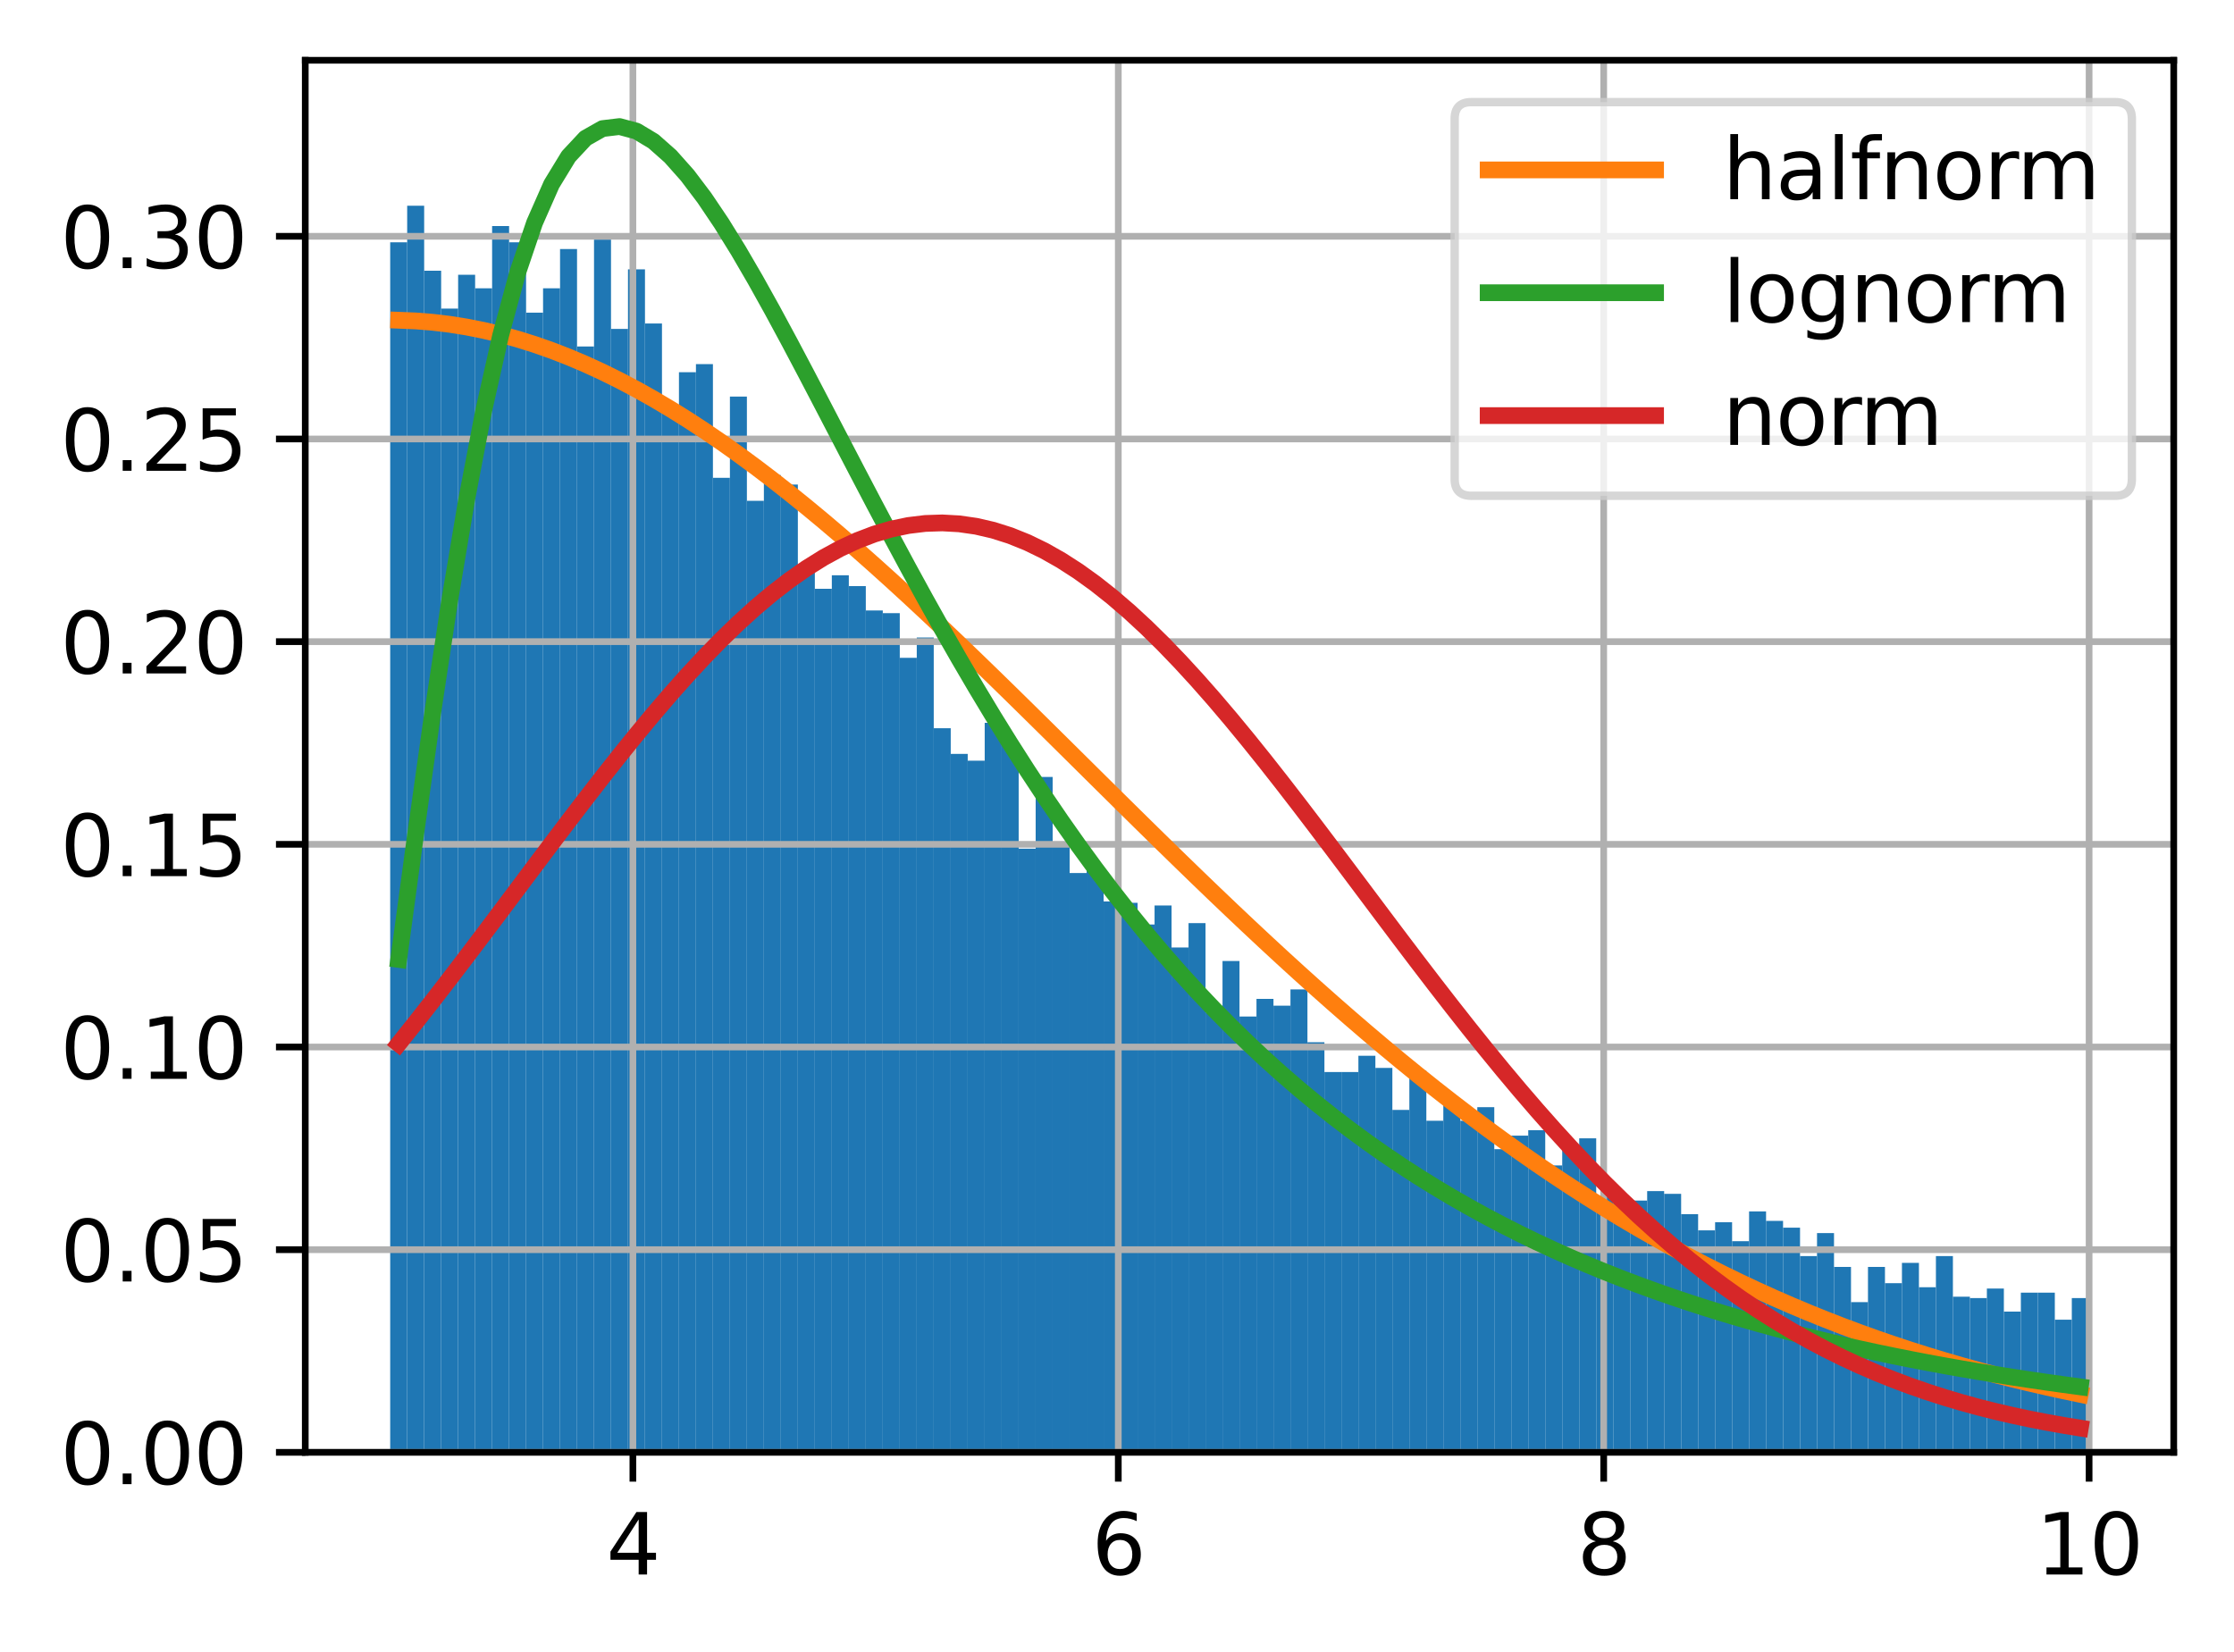 <?xml version="1.0" encoding="utf-8" standalone="no"?>
<!DOCTYPE svg PUBLIC "-//W3C//DTD SVG 1.1//EN"
  "http://www.w3.org/Graphics/SVG/1.1/DTD/svg11.dtd">
<svg xmlns:xlink="http://www.w3.org/1999/xlink" width="266.866pt" height="197.398pt" viewBox="0 0 266.866 197.398" xmlns="http://www.w3.org/2000/svg" version="1.1">
 <defs>
  <style type="text/css">*{stroke-linejoin: round; stroke-linecap: butt}</style>
 </defs>
 <g id="figure_1">
  <g id="patch_1">
   <path d="M 0 197.398 
L 266.866 197.398 
L 266.866 0 
L 0 0 
z
" style="fill: #ffffff"/>
  </g>
  <g id="axes_1">
   <g id="patch_2">
    <path d="M 36.466 173.52 
L 259.666 173.52 
L 259.666 7.2 
L 36.466 7.2 
z
" style="fill: #ffffff"/>
   </g>
   <g id="patch_3">
    <path d="M 46.611 173.52 
L 48.64 173.52 
L 48.64 28.947 
L 46.611 28.947 
z
" clip-path="url(#pa36e7bbb11)" style="fill: #1f77b4"/>
   </g>
   <g id="patch_4">
    <path d="M 48.64 173.52 
L 50.669 173.52 
L 50.669 24.581 
L 48.64 24.581 
z
" clip-path="url(#pa36e7bbb11)" style="fill: #1f77b4"/>
   </g>
   <g id="patch_5">
    <path d="M 50.669 173.52 
L 52.698 173.52 
L 52.698 32.343 
L 50.669 32.343 
z
" clip-path="url(#pa36e7bbb11)" style="fill: #1f77b4"/>
   </g>
   <g id="patch_6">
    <path d="M 52.698 173.52 
L 54.727 173.52 
L 54.727 36.871 
L 52.698 36.871 
z
" clip-path="url(#pa36e7bbb11)" style="fill: #1f77b4"/>
   </g>
   <g id="patch_7">
    <path d="M 54.727 173.52 
L 56.757 173.52 
L 56.757 32.828 
L 54.727 32.828 
z
" clip-path="url(#pa36e7bbb11)" style="fill: #1f77b4"/>
   </g>
   <g id="patch_8">
    <path d="M 56.757 173.52 
L 58.786 173.52 
L 58.786 34.446 
L 56.757 34.446 
z
" clip-path="url(#pa36e7bbb11)" style="fill: #1f77b4"/>
   </g>
   <g id="patch_9">
    <path d="M 58.786 173.52 
L 60.815 173.52 
L 60.815 27.007 
L 58.786 27.007 
z
" clip-path="url(#pa36e7bbb11)" style="fill: #1f77b4"/>
   </g>
   <g id="patch_10">
    <path d="M 60.815 173.52 
L 62.844 173.52 
L 62.844 28.947 
L 60.815 28.947 
z
" clip-path="url(#pa36e7bbb11)" style="fill: #1f77b4"/>
   </g>
   <g id="patch_11">
    <path d="M 62.844 173.52 
L 64.873 173.52 
L 64.873 37.356 
L 62.844 37.356 
z
" clip-path="url(#pa36e7bbb11)" style="fill: #1f77b4"/>
   </g>
   <g id="patch_12">
    <path d="M 64.873 173.52 
L 66.902 173.52 
L 66.902 34.446 
L 64.873 34.446 
z
" clip-path="url(#pa36e7bbb11)" style="fill: #1f77b4"/>
   </g>
   <g id="patch_13">
    <path d="M 66.902 173.52 
L 68.931 173.52 
L 68.931 29.756 
L 66.902 29.756 
z
" clip-path="url(#pa36e7bbb11)" style="fill: #1f77b4"/>
   </g>
   <g id="patch_14">
    <path d="M 68.931 173.52 
L 70.96 173.52 
L 70.96 41.399 
L 68.931 41.399 
z
" clip-path="url(#pa36e7bbb11)" style="fill: #1f77b4"/>
   </g>
   <g id="patch_15">
    <path d="M 70.96 173.52 
L 72.989 173.52 
L 72.989 28.624 
L 70.96 28.624 
z
" clip-path="url(#pa36e7bbb11)" style="fill: #1f77b4"/>
   </g>
   <g id="patch_16">
    <path d="M 72.989 173.52 
L 75.018 173.52 
L 75.018 39.297 
L 72.989 39.297 
z
" clip-path="url(#pa36e7bbb11)" style="fill: #1f77b4"/>
   </g>
   <g id="patch_17">
    <path d="M 75.018 173.52 
L 77.047 173.52 
L 77.047 32.182 
L 75.018 32.182 
z
" clip-path="url(#pa36e7bbb11)" style="fill: #1f77b4"/>
   </g>
   <g id="patch_18">
    <path d="M 77.047 173.52 
L 79.077 173.52 
L 79.077 38.65 
L 77.047 38.65 
z
" clip-path="url(#pa36e7bbb11)" style="fill: #1f77b4"/>
   </g>
   <g id="patch_19">
    <path d="M 79.077 173.52 
L 81.106 173.52 
L 81.106 48.353 
L 79.077 48.353 
z
" clip-path="url(#pa36e7bbb11)" style="fill: #1f77b4"/>
   </g>
   <g id="patch_20">
    <path d="M 81.106 173.52 
L 83.135 173.52 
L 83.135 44.472 
L 81.106 44.472 
z
" clip-path="url(#pa36e7bbb11)" style="fill: #1f77b4"/>
   </g>
   <g id="patch_21">
    <path d="M 83.135 173.52 
L 85.164 173.52 
L 85.164 43.502 
L 83.135 43.502 
z
" clip-path="url(#pa36e7bbb11)" style="fill: #1f77b4"/>
   </g>
   <g id="patch_22">
    <path d="M 85.164 173.52 
L 87.193 173.52 
L 87.193 57.086 
L 85.164 57.086 
z
" clip-path="url(#pa36e7bbb11)" style="fill: #1f77b4"/>
   </g>
   <g id="patch_23">
    <path d="M 87.193 173.52 
L 89.222 173.52 
L 89.222 47.383 
L 87.193 47.383 
z
" clip-path="url(#pa36e7bbb11)" style="fill: #1f77b4"/>
   </g>
   <g id="patch_24">
    <path d="M 89.222 173.52 
L 91.251 173.52 
L 91.251 59.835 
L 89.222 59.835 
z
" clip-path="url(#pa36e7bbb11)" style="fill: #1f77b4"/>
   </g>
   <g id="patch_25">
    <path d="M 91.251 173.52 
L 93.28 173.52 
L 93.28 56.762 
L 91.251 56.762 
z
" clip-path="url(#pa36e7bbb11)" style="fill: #1f77b4"/>
   </g>
   <g id="patch_26">
    <path d="M 93.28 173.52 
L 95.309 173.52 
L 95.309 57.894 
L 93.28 57.894 
z
" clip-path="url(#pa36e7bbb11)" style="fill: #1f77b4"/>
   </g>
   <g id="patch_27">
    <path d="M 95.309 173.52 
L 97.338 173.52 
L 97.338 68.082 
L 95.309 68.082 
z
" clip-path="url(#pa36e7bbb11)" style="fill: #1f77b4"/>
   </g>
   <g id="patch_28">
    <path d="M 97.338 173.52 
L 99.367 173.52 
L 99.367 70.346 
L 97.338 70.346 
z
" clip-path="url(#pa36e7bbb11)" style="fill: #1f77b4"/>
   </g>
   <g id="patch_29">
    <path d="M 99.367 173.52 
L 101.397 173.52 
L 101.397 68.729 
L 99.367 68.729 
z
" clip-path="url(#pa36e7bbb11)" style="fill: #1f77b4"/>
   </g>
   <g id="patch_30">
    <path d="M 101.397 173.52 
L 103.426 173.52 
L 103.426 70.023 
L 101.397 70.023 
z
" clip-path="url(#pa36e7bbb11)" style="fill: #1f77b4"/>
   </g>
   <g id="patch_31">
    <path d="M 103.426 173.52 
L 105.455 173.52 
L 105.455 72.934 
L 103.426 72.934 
z
" clip-path="url(#pa36e7bbb11)" style="fill: #1f77b4"/>
   </g>
   <g id="patch_32">
    <path d="M 105.455 173.52 
L 107.484 173.52 
L 107.484 73.257 
L 105.455 73.257 
z
" clip-path="url(#pa36e7bbb11)" style="fill: #1f77b4"/>
   </g>
   <g id="patch_33">
    <path d="M 107.484 173.52 
L 109.513 173.52 
L 109.513 78.594 
L 107.484 78.594 
z
" clip-path="url(#pa36e7bbb11)" style="fill: #1f77b4"/>
   </g>
   <g id="patch_34">
    <path d="M 109.513 173.52 
L 111.542 173.52 
L 111.542 76.168 
L 109.513 76.168 
z
" clip-path="url(#pa36e7bbb11)" style="fill: #1f77b4"/>
   </g>
   <g id="patch_35">
    <path d="M 111.542 173.52 
L 113.571 173.52 
L 113.571 87.003 
L 111.542 87.003 
z
" clip-path="url(#pa36e7bbb11)" style="fill: #1f77b4"/>
   </g>
   <g id="patch_36">
    <path d="M 113.571 173.52 
L 115.6 173.52 
L 115.6 90.075 
L 113.571 90.075 
z
" clip-path="url(#pa36e7bbb11)" style="fill: #1f77b4"/>
   </g>
   <g id="patch_37">
    <path d="M 115.6 173.52 
L 117.629 173.52 
L 117.629 90.884 
L 115.6 90.884 
z
" clip-path="url(#pa36e7bbb11)" style="fill: #1f77b4"/>
   </g>
   <g id="patch_38">
    <path d="M 117.629 173.52 
L 119.658 173.52 
L 119.658 86.356 
L 117.629 86.356 
z
" clip-path="url(#pa36e7bbb11)" style="fill: #1f77b4"/>
   </g>
   <g id="patch_39">
    <path d="M 119.658 173.52 
L 121.687 173.52 
L 121.687 88.943 
L 119.658 88.943 
z
" clip-path="url(#pa36e7bbb11)" style="fill: #1f77b4"/>
   </g>
   <g id="patch_40">
    <path d="M 121.687 173.52 
L 123.717 173.52 
L 123.717 101.395 
L 121.687 101.395 
z
" clip-path="url(#pa36e7bbb11)" style="fill: #1f77b4"/>
   </g>
   <g id="patch_41">
    <path d="M 123.717 173.52 
L 125.746 173.52 
L 125.746 92.825 
L 123.717 92.825 
z
" clip-path="url(#pa36e7bbb11)" style="fill: #1f77b4"/>
   </g>
   <g id="patch_42">
    <path d="M 125.746 173.52 
L 127.775 173.52 
L 127.775 101.072 
L 125.746 101.072 
z
" clip-path="url(#pa36e7bbb11)" style="fill: #1f77b4"/>
   </g>
   <g id="patch_43">
    <path d="M 127.775 173.52 
L 129.804 173.52 
L 129.804 104.306 
L 127.775 104.306 
z
" clip-path="url(#pa36e7bbb11)" style="fill: #1f77b4"/>
   </g>
   <g id="patch_44">
    <path d="M 129.804 173.52 
L 131.833 173.52 
L 131.833 103.821 
L 129.804 103.821 
z
" clip-path="url(#pa36e7bbb11)" style="fill: #1f77b4"/>
   </g>
   <g id="patch_45">
    <path d="M 131.833 173.52 
L 133.862 173.52 
L 133.862 107.702 
L 131.833 107.702 
z
" clip-path="url(#pa36e7bbb11)" style="fill: #1f77b4"/>
   </g>
   <g id="patch_46">
    <path d="M 133.862 173.52 
L 135.891 173.52 
L 135.891 107.864 
L 133.862 107.864 
z
" clip-path="url(#pa36e7bbb11)" style="fill: #1f77b4"/>
   </g>
   <g id="patch_47">
    <path d="M 135.891 173.52 
L 137.92 173.52 
L 137.92 110.451 
L 135.891 110.451 
z
" clip-path="url(#pa36e7bbb11)" style="fill: #1f77b4"/>
   </g>
   <g id="patch_48">
    <path d="M 137.92 173.52 
L 139.949 173.52 
L 139.949 108.187 
L 137.92 108.187 
z
" clip-path="url(#pa36e7bbb11)" style="fill: #1f77b4"/>
   </g>
   <g id="patch_49">
    <path d="M 139.949 173.52 
L 141.978 173.52 
L 141.978 113.201 
L 139.949 113.201 
z
" clip-path="url(#pa36e7bbb11)" style="fill: #1f77b4"/>
   </g>
   <g id="patch_50">
    <path d="M 141.978 173.52 
L 144.007 173.52 
L 144.007 110.29 
L 141.978 110.29 
z
" clip-path="url(#pa36e7bbb11)" style="fill: #1f77b4"/>
   </g>
   <g id="patch_51">
    <path d="M 144.007 173.52 
L 146.037 173.52 
L 146.037 120.963 
L 144.007 120.963 
z
" clip-path="url(#pa36e7bbb11)" style="fill: #1f77b4"/>
   </g>
   <g id="patch_52">
    <path d="M 146.037 173.52 
L 148.066 173.52 
L 148.066 114.818 
L 146.037 114.818 
z
" clip-path="url(#pa36e7bbb11)" style="fill: #1f77b4"/>
   </g>
   <g id="patch_53">
    <path d="M 148.066 173.52 
L 150.095 173.52 
L 150.095 121.448 
L 148.066 121.448 
z
" clip-path="url(#pa36e7bbb11)" style="fill: #1f77b4"/>
   </g>
   <g id="patch_54">
    <path d="M 150.095 173.52 
L 152.124 173.52 
L 152.124 119.346 
L 150.095 119.346 
z
" clip-path="url(#pa36e7bbb11)" style="fill: #1f77b4"/>
   </g>
   <g id="patch_55">
    <path d="M 152.124 173.52 
L 154.153 173.52 
L 154.153 120.154 
L 152.124 120.154 
z
" clip-path="url(#pa36e7bbb11)" style="fill: #1f77b4"/>
   </g>
   <g id="patch_56">
    <path d="M 154.153 173.52 
L 156.182 173.52 
L 156.182 118.214 
L 154.153 118.214 
z
" clip-path="url(#pa36e7bbb11)" style="fill: #1f77b4"/>
   </g>
   <g id="patch_57">
    <path d="M 156.182 173.52 
L 158.211 173.52 
L 158.211 124.521 
L 156.182 124.521 
z
" clip-path="url(#pa36e7bbb11)" style="fill: #1f77b4"/>
   </g>
   <g id="patch_58">
    <path d="M 158.211 173.52 
L 160.24 173.52 
L 160.24 128.078 
L 158.211 128.078 
z
" clip-path="url(#pa36e7bbb11)" style="fill: #1f77b4"/>
   </g>
   <g id="patch_59">
    <path d="M 160.24 173.52 
L 162.269 173.52 
L 162.269 128.078 
L 160.24 128.078 
z
" clip-path="url(#pa36e7bbb11)" style="fill: #1f77b4"/>
   </g>
   <g id="patch_60">
    <path d="M 162.269 173.52 
L 164.298 173.52 
L 164.298 126.138 
L 162.269 126.138 
z
" clip-path="url(#pa36e7bbb11)" style="fill: #1f77b4"/>
   </g>
   <g id="patch_61">
    <path d="M 164.298 173.52 
L 166.327 173.52 
L 166.327 127.593 
L 164.298 127.593 
z
" clip-path="url(#pa36e7bbb11)" style="fill: #1f77b4"/>
   </g>
   <g id="patch_62">
    <path d="M 166.327 173.52 
L 168.357 173.52 
L 168.357 132.606 
L 166.327 132.606 
z
" clip-path="url(#pa36e7bbb11)" style="fill: #1f77b4"/>
   </g>
   <g id="patch_63">
    <path d="M 168.357 173.52 
L 170.386 173.52 
L 170.386 127.917 
L 168.357 127.917 
z
" clip-path="url(#pa36e7bbb11)" style="fill: #1f77b4"/>
   </g>
   <g id="patch_64">
    <path d="M 170.386 173.52 
L 172.415 173.52 
L 172.415 133.9 
L 170.386 133.9 
z
" clip-path="url(#pa36e7bbb11)" style="fill: #1f77b4"/>
   </g>
   <g id="patch_65">
    <path d="M 172.415 173.52 
L 174.444 173.52 
L 174.444 131.959 
L 172.415 131.959 
z
" clip-path="url(#pa36e7bbb11)" style="fill: #1f77b4"/>
   </g>
   <g id="patch_66">
    <path d="M 174.444 173.52 
L 176.473 173.52 
L 176.473 133.9 
L 174.444 133.9 
z
" clip-path="url(#pa36e7bbb11)" style="fill: #1f77b4"/>
   </g>
   <g id="patch_67">
    <path d="M 176.473 173.52 
L 178.502 173.52 
L 178.502 132.283 
L 176.473 132.283 
z
" clip-path="url(#pa36e7bbb11)" style="fill: #1f77b4"/>
   </g>
   <g id="patch_68">
    <path d="M 178.502 173.52 
L 180.531 173.52 
L 180.531 137.296 
L 178.502 137.296 
z
" clip-path="url(#pa36e7bbb11)" style="fill: #1f77b4"/>
   </g>
   <g id="patch_69">
    <path d="M 180.531 173.52 
L 182.56 173.52 
L 182.56 135.679 
L 180.531 135.679 
z
" clip-path="url(#pa36e7bbb11)" style="fill: #1f77b4"/>
   </g>
   <g id="patch_70">
    <path d="M 182.56 173.52 
L 184.589 173.52 
L 184.589 135.032 
L 182.56 135.032 
z
" clip-path="url(#pa36e7bbb11)" style="fill: #1f77b4"/>
   </g>
   <g id="patch_71">
    <path d="M 184.589 173.52 
L 186.618 173.52 
L 186.618 139.237 
L 184.589 139.237 
z
" clip-path="url(#pa36e7bbb11)" style="fill: #1f77b4"/>
   </g>
   <g id="patch_72">
    <path d="M 186.618 173.52 
L 188.647 173.52 
L 188.647 137.134 
L 186.618 137.134 
z
" clip-path="url(#pa36e7bbb11)" style="fill: #1f77b4"/>
   </g>
   <g id="patch_73">
    <path d="M 188.647 173.52 
L 190.677 173.52 
L 190.677 136.002 
L 188.647 136.002 
z
" clip-path="url(#pa36e7bbb11)" style="fill: #1f77b4"/>
   </g>
   <g id="patch_74">
    <path d="M 190.677 173.52 
L 192.706 173.52 
L 192.706 142.956 
L 190.677 142.956 
z
" clip-path="url(#pa36e7bbb11)" style="fill: #1f77b4"/>
   </g>
   <g id="patch_75">
    <path d="M 192.706 173.52 
L 194.735 173.52 
L 194.735 143.441 
L 192.706 143.441 
z
" clip-path="url(#pa36e7bbb11)" style="fill: #1f77b4"/>
   </g>
   <g id="patch_76">
    <path d="M 194.735 173.52 
L 196.764 173.52 
L 196.764 143.441 
L 194.735 143.441 
z
" clip-path="url(#pa36e7bbb11)" style="fill: #1f77b4"/>
   </g>
   <g id="patch_77">
    <path d="M 196.764 173.52 
L 198.793 173.52 
L 198.793 142.309 
L 196.764 142.309 
z
" clip-path="url(#pa36e7bbb11)" style="fill: #1f77b4"/>
   </g>
   <g id="patch_78">
    <path d="M 198.793 173.52 
L 200.822 173.52 
L 200.822 142.633 
L 198.793 142.633 
z
" clip-path="url(#pa36e7bbb11)" style="fill: #1f77b4"/>
   </g>
   <g id="patch_79">
    <path d="M 200.822 173.52 
L 202.851 173.52 
L 202.851 145.058 
L 200.822 145.058 
z
" clip-path="url(#pa36e7bbb11)" style="fill: #1f77b4"/>
   </g>
   <g id="patch_80">
    <path d="M 202.851 173.52 
L 204.88 173.52 
L 204.88 146.999 
L 202.851 146.999 
z
" clip-path="url(#pa36e7bbb11)" style="fill: #1f77b4"/>
   </g>
   <g id="patch_81">
    <path d="M 204.88 173.52 
L 206.909 173.52 
L 206.909 146.029 
L 204.88 146.029 
z
" clip-path="url(#pa36e7bbb11)" style="fill: #1f77b4"/>
   </g>
   <g id="patch_82">
    <path d="M 206.909 173.52 
L 208.938 173.52 
L 208.938 148.293 
L 206.909 148.293 
z
" clip-path="url(#pa36e7bbb11)" style="fill: #1f77b4"/>
   </g>
   <g id="patch_83">
    <path d="M 208.938 173.52 
L 210.967 173.52 
L 210.967 144.735 
L 208.938 144.735 
z
" clip-path="url(#pa36e7bbb11)" style="fill: #1f77b4"/>
   </g>
   <g id="patch_84">
    <path d="M 210.967 173.52 
L 212.997 173.52 
L 212.997 145.867 
L 210.967 145.867 
z
" clip-path="url(#pa36e7bbb11)" style="fill: #1f77b4"/>
   </g>
   <g id="patch_85">
    <path d="M 212.997 173.52 
L 215.026 173.52 
L 215.026 146.675 
L 212.997 146.675 
z
" clip-path="url(#pa36e7bbb11)" style="fill: #1f77b4"/>
   </g>
   <g id="patch_86">
    <path d="M 215.026 173.52 
L 217.055 173.52 
L 217.055 150.071 
L 215.026 150.071 
z
" clip-path="url(#pa36e7bbb11)" style="fill: #1f77b4"/>
   </g>
   <g id="patch_87">
    <path d="M 217.055 173.52 
L 219.084 173.52 
L 219.084 147.322 
L 217.055 147.322 
z
" clip-path="url(#pa36e7bbb11)" style="fill: #1f77b4"/>
   </g>
   <g id="patch_88">
    <path d="M 219.084 173.52 
L 221.113 173.52 
L 221.113 151.365 
L 219.084 151.365 
z
" clip-path="url(#pa36e7bbb11)" style="fill: #1f77b4"/>
   </g>
   <g id="patch_89">
    <path d="M 221.113 173.52 
L 223.142 173.52 
L 223.142 155.57 
L 221.113 155.57 
z
" clip-path="url(#pa36e7bbb11)" style="fill: #1f77b4"/>
   </g>
   <g id="patch_90">
    <path d="M 223.142 173.52 
L 225.171 173.52 
L 225.171 151.365 
L 223.142 151.365 
z
" clip-path="url(#pa36e7bbb11)" style="fill: #1f77b4"/>
   </g>
   <g id="patch_91">
    <path d="M 225.171 173.52 
L 227.2 173.52 
L 227.2 153.306 
L 225.171 153.306 
z
" clip-path="url(#pa36e7bbb11)" style="fill: #1f77b4"/>
   </g>
   <g id="patch_92">
    <path d="M 227.2 173.52 
L 229.229 173.52 
L 229.229 150.88 
L 227.2 150.88 
z
" clip-path="url(#pa36e7bbb11)" style="fill: #1f77b4"/>
   </g>
   <g id="patch_93">
    <path d="M 229.229 173.52 
L 231.258 173.52 
L 231.258 153.791 
L 229.229 153.791 
z
" clip-path="url(#pa36e7bbb11)" style="fill: #1f77b4"/>
   </g>
   <g id="patch_94">
    <path d="M 231.258 173.52 
L 233.287 173.52 
L 233.287 150.071 
L 231.258 150.071 
z
" clip-path="url(#pa36e7bbb11)" style="fill: #1f77b4"/>
   </g>
   <g id="patch_95">
    <path d="M 233.287 173.52 
L 235.317 173.52 
L 235.317 154.923 
L 233.287 154.923 
z
" clip-path="url(#pa36e7bbb11)" style="fill: #1f77b4"/>
   </g>
   <g id="patch_96">
    <path d="M 235.317 173.52 
L 237.346 173.52 
L 237.346 155.085 
L 235.317 155.085 
z
" clip-path="url(#pa36e7bbb11)" style="fill: #1f77b4"/>
   </g>
   <g id="patch_97">
    <path d="M 237.346 173.52 
L 239.375 173.52 
L 239.375 153.953 
L 237.346 153.953 
z
" clip-path="url(#pa36e7bbb11)" style="fill: #1f77b4"/>
   </g>
   <g id="patch_98">
    <path d="M 239.375 173.52 
L 241.404 173.52 
L 241.404 156.702 
L 239.375 156.702 
z
" clip-path="url(#pa36e7bbb11)" style="fill: #1f77b4"/>
   </g>
   <g id="patch_99">
    <path d="M 241.404 173.52 
L 243.433 173.52 
L 243.433 154.438 
L 241.404 154.438 
z
" clip-path="url(#pa36e7bbb11)" style="fill: #1f77b4"/>
   </g>
   <g id="patch_100">
    <path d="M 243.433 173.52 
L 245.462 173.52 
L 245.462 154.438 
L 243.433 154.438 
z
" clip-path="url(#pa36e7bbb11)" style="fill: #1f77b4"/>
   </g>
   <g id="patch_101">
    <path d="M 245.462 173.52 
L 247.491 173.52 
L 247.491 157.672 
L 245.462 157.672 
z
" clip-path="url(#pa36e7bbb11)" style="fill: #1f77b4"/>
   </g>
   <g id="patch_102">
    <path d="M 247.491 173.52 
L 249.52 173.52 
L 249.52 155.085 
L 247.491 155.085 
z
" clip-path="url(#pa36e7bbb11)" style="fill: #1f77b4"/>
   </g>
   <g id="matplotlib.axis_1">
    <g id="xtick_1">
     <g id="line2d_1">
      <path d="M 75.603 173.52 
L 75.603 7.2 
" clip-path="url(#pa36e7bbb11)" style="fill: none; stroke: #b0b0b0; stroke-width: 0.8; stroke-linecap: square"/>
     </g>
     <g id="line2d_2">
      <defs>
       <path id="mcac0e23f6f" d="M 0 0 
L 0 3.5 
" style="stroke: #000000; stroke-width: 0.8"/>
      </defs>
      <g>
       <use xlink:href="#mcac0e23f6f" x="75.603" y="173.52" style="stroke: #000000; stroke-width: 0.8"/>
      </g>
     </g>
     <g id="text_1">
      <!-- 4 -->
      <g transform="translate(72.421 188.118) scale(0.1 -0.1)">
       <defs>
        <path id="DejaVuSans-34" d="M 2419 4116 
L 825 1625 
L 2419 1625 
L 2419 4116 
z
M 2253 4666 
L 3047 4666 
L 3047 1625 
L 3713 1625 
L 3713 1100 
L 3047 1100 
L 3047 0 
L 2419 0 
L 2419 1100 
L 313 1100 
L 313 1709 
L 2253 4666 
z
" transform="scale(0.016)"/>
       </defs>
       <use xlink:href="#DejaVuSans-34"/>
      </g>
     </g>
    </g>
    <g id="xtick_2">
     <g id="line2d_3">
      <path d="M 133.587 173.52 
L 133.587 7.2 
" clip-path="url(#pa36e7bbb11)" style="fill: none; stroke: #b0b0b0; stroke-width: 0.8; stroke-linecap: square"/>
     </g>
     <g id="line2d_4">
      <g>
       <use xlink:href="#mcac0e23f6f" x="133.587" y="173.52" style="stroke: #000000; stroke-width: 0.8"/>
      </g>
     </g>
     <g id="text_2">
      <!-- 6 -->
      <g transform="translate(130.406 188.118) scale(0.1 -0.1)">
       <defs>
        <path id="DejaVuSans-36" d="M 2113 2584 
Q 1688 2584 1439 2293 
Q 1191 2003 1191 1497 
Q 1191 994 1439 701 
Q 1688 409 2113 409 
Q 2538 409 2786 701 
Q 3034 994 3034 1497 
Q 3034 2003 2786 2293 
Q 2538 2584 2113 2584 
z
M 3366 4563 
L 3366 3988 
Q 3128 4100 2886 4159 
Q 2644 4219 2406 4219 
Q 1781 4219 1451 3797 
Q 1122 3375 1075 2522 
Q 1259 2794 1537 2939 
Q 1816 3084 2150 3084 
Q 2853 3084 3261 2657 
Q 3669 2231 3669 1497 
Q 3669 778 3244 343 
Q 2819 -91 2113 -91 
Q 1303 -91 875 529 
Q 447 1150 447 2328 
Q 447 3434 972 4092 
Q 1497 4750 2381 4750 
Q 2619 4750 2861 4703 
Q 3103 4656 3366 4563 
z
" transform="scale(0.016)"/>
       </defs>
       <use xlink:href="#DejaVuSans-36"/>
      </g>
     </g>
    </g>
    <g id="xtick_3">
     <g id="line2d_5">
      <path d="M 191.572 173.52 
L 191.572 7.2 
" clip-path="url(#pa36e7bbb11)" style="fill: none; stroke: #b0b0b0; stroke-width: 0.8; stroke-linecap: square"/>
     </g>
     <g id="line2d_6">
      <g>
       <use xlink:href="#mcac0e23f6f" x="191.572" y="173.52" style="stroke: #000000; stroke-width: 0.8"/>
      </g>
     </g>
     <g id="text_3">
      <!-- 8 -->
      <g transform="translate(188.391 188.118) scale(0.1 -0.1)">
       <defs>
        <path id="DejaVuSans-38" d="M 2034 2216 
Q 1584 2216 1326 1975 
Q 1069 1734 1069 1313 
Q 1069 891 1326 650 
Q 1584 409 2034 409 
Q 2484 409 2743 651 
Q 3003 894 3003 1313 
Q 3003 1734 2745 1975 
Q 2488 2216 2034 2216 
z
M 1403 2484 
Q 997 2584 770 2862 
Q 544 3141 544 3541 
Q 544 4100 942 4425 
Q 1341 4750 2034 4750 
Q 2731 4750 3128 4425 
Q 3525 4100 3525 3541 
Q 3525 3141 3298 2862 
Q 3072 2584 2669 2484 
Q 3125 2378 3379 2068 
Q 3634 1759 3634 1313 
Q 3634 634 3220 271 
Q 2806 -91 2034 -91 
Q 1263 -91 848 271 
Q 434 634 434 1313 
Q 434 1759 690 2068 
Q 947 2378 1403 2484 
z
M 1172 3481 
Q 1172 3119 1398 2916 
Q 1625 2713 2034 2713 
Q 2441 2713 2670 2916 
Q 2900 3119 2900 3481 
Q 2900 3844 2670 4047 
Q 2441 4250 2034 4250 
Q 1625 4250 1398 4047 
Q 1172 3844 1172 3481 
z
" transform="scale(0.016)"/>
       </defs>
       <use xlink:href="#DejaVuSans-38"/>
      </g>
     </g>
    </g>
    <g id="xtick_4">
     <g id="line2d_7">
      <path d="M 249.557 173.52 
L 249.557 7.2 
" clip-path="url(#pa36e7bbb11)" style="fill: none; stroke: #b0b0b0; stroke-width: 0.8; stroke-linecap: square"/>
     </g>
     <g id="line2d_8">
      <g>
       <use xlink:href="#mcac0e23f6f" x="249.557" y="173.52" style="stroke: #000000; stroke-width: 0.8"/>
      </g>
     </g>
     <g id="text_4">
      <!-- 10 -->
      <g transform="translate(243.194 188.118) scale(0.1 -0.1)">
       <defs>
        <path id="DejaVuSans-31" d="M 794 531 
L 1825 531 
L 1825 4091 
L 703 3866 
L 703 4441 
L 1819 4666 
L 2450 4666 
L 2450 531 
L 3481 531 
L 3481 0 
L 794 0 
L 794 531 
z
" transform="scale(0.016)"/>
        <path id="DejaVuSans-30" d="M 2034 4250 
Q 1547 4250 1301 3770 
Q 1056 3291 1056 2328 
Q 1056 1369 1301 889 
Q 1547 409 2034 409 
Q 2525 409 2770 889 
Q 3016 1369 3016 2328 
Q 3016 3291 2770 3770 
Q 2525 4250 2034 4250 
z
M 2034 4750 
Q 2819 4750 3233 4129 
Q 3647 3509 3647 2328 
Q 3647 1150 3233 529 
Q 2819 -91 2034 -91 
Q 1250 -91 836 529 
Q 422 1150 422 2328 
Q 422 3509 836 4129 
Q 1250 4750 2034 4750 
z
" transform="scale(0.016)"/>
       </defs>
       <use xlink:href="#DejaVuSans-31"/>
       <use xlink:href="#DejaVuSans-30" transform="translate(63.623 0)"/>
      </g>
     </g>
    </g>
   </g>
   <g id="matplotlib.axis_2">
    <g id="ytick_1">
     <g id="line2d_9">
      <path d="M 36.466 173.52 
L 259.666 173.52 
" clip-path="url(#pa36e7bbb11)" style="fill: none; stroke: #b0b0b0; stroke-width: 0.8; stroke-linecap: square"/>
     </g>
     <g id="line2d_10">
      <defs>
       <path id="m0c84001916" d="M 0 0 
L -3.5 0 
" style="stroke: #000000; stroke-width: 0.8"/>
      </defs>
      <g>
       <use xlink:href="#m0c84001916" x="36.466" y="173.52" style="stroke: #000000; stroke-width: 0.8"/>
      </g>
     </g>
     <g id="text_5">
      <!-- 0.00 -->
      <g transform="translate(7.2 177.319) scale(0.1 -0.1)">
       <defs>
        <path id="DejaVuSans-2e" d="M 684 794 
L 1344 794 
L 1344 0 
L 684 0 
L 684 794 
z
" transform="scale(0.016)"/>
       </defs>
       <use xlink:href="#DejaVuSans-30"/>
       <use xlink:href="#DejaVuSans-2e" transform="translate(63.623 0)"/>
       <use xlink:href="#DejaVuSans-30" transform="translate(95.41 0)"/>
       <use xlink:href="#DejaVuSans-30" transform="translate(159.033 0)"/>
      </g>
     </g>
    </g>
    <g id="ytick_2">
     <g id="line2d_11">
      <path d="M 36.466 149.305 
L 259.666 149.305 
" clip-path="url(#pa36e7bbb11)" style="fill: none; stroke: #b0b0b0; stroke-width: 0.8; stroke-linecap: square"/>
     </g>
     <g id="line2d_12">
      <g>
       <use xlink:href="#m0c84001916" x="36.466" y="149.305" style="stroke: #000000; stroke-width: 0.8"/>
      </g>
     </g>
     <g id="text_6">
      <!-- 0.05 -->
      <g transform="translate(7.2 153.105) scale(0.1 -0.1)">
       <defs>
        <path id="DejaVuSans-35" d="M 691 4666 
L 3169 4666 
L 3169 4134 
L 1269 4134 
L 1269 2991 
Q 1406 3038 1543 3061 
Q 1681 3084 1819 3084 
Q 2600 3084 3056 2656 
Q 3513 2228 3513 1497 
Q 3513 744 3044 326 
Q 2575 -91 1722 -91 
Q 1428 -91 1123 -41 
Q 819 9 494 109 
L 494 744 
Q 775 591 1075 516 
Q 1375 441 1709 441 
Q 2250 441 2565 725 
Q 2881 1009 2881 1497 
Q 2881 1984 2565 2268 
Q 2250 2553 1709 2553 
Q 1456 2553 1204 2497 
Q 953 2441 691 2322 
L 691 4666 
z
" transform="scale(0.016)"/>
       </defs>
       <use xlink:href="#DejaVuSans-30"/>
       <use xlink:href="#DejaVuSans-2e" transform="translate(63.623 0)"/>
       <use xlink:href="#DejaVuSans-30" transform="translate(95.41 0)"/>
       <use xlink:href="#DejaVuSans-35" transform="translate(159.033 0)"/>
      </g>
     </g>
    </g>
    <g id="ytick_3">
     <g id="line2d_13">
      <path d="M 36.466 125.091 
L 259.666 125.091 
" clip-path="url(#pa36e7bbb11)" style="fill: none; stroke: #b0b0b0; stroke-width: 0.8; stroke-linecap: square"/>
     </g>
     <g id="line2d_14">
      <g>
       <use xlink:href="#m0c84001916" x="36.466" y="125.091" style="stroke: #000000; stroke-width: 0.8"/>
      </g>
     </g>
     <g id="text_7">
      <!-- 0.10 -->
      <g transform="translate(7.2 128.89) scale(0.1 -0.1)">
       <use xlink:href="#DejaVuSans-30"/>
       <use xlink:href="#DejaVuSans-2e" transform="translate(63.623 0)"/>
       <use xlink:href="#DejaVuSans-31" transform="translate(95.41 0)"/>
       <use xlink:href="#DejaVuSans-30" transform="translate(159.033 0)"/>
      </g>
     </g>
    </g>
    <g id="ytick_4">
     <g id="line2d_15">
      <path d="M 36.466 100.876 
L 259.666 100.876 
" clip-path="url(#pa36e7bbb11)" style="fill: none; stroke: #b0b0b0; stroke-width: 0.8; stroke-linecap: square"/>
     </g>
     <g id="line2d_16">
      <g>
       <use xlink:href="#m0c84001916" x="36.466" y="100.876" style="stroke: #000000; stroke-width: 0.8"/>
      </g>
     </g>
     <g id="text_8">
      <!-- 0.15 -->
      <g transform="translate(7.2 104.675) scale(0.1 -0.1)">
       <use xlink:href="#DejaVuSans-30"/>
       <use xlink:href="#DejaVuSans-2e" transform="translate(63.623 0)"/>
       <use xlink:href="#DejaVuSans-31" transform="translate(95.41 0)"/>
       <use xlink:href="#DejaVuSans-35" transform="translate(159.033 0)"/>
      </g>
     </g>
    </g>
    <g id="ytick_5">
     <g id="line2d_17">
      <path d="M 36.466 76.661 
L 259.666 76.661 
" clip-path="url(#pa36e7bbb11)" style="fill: none; stroke: #b0b0b0; stroke-width: 0.8; stroke-linecap: square"/>
     </g>
     <g id="line2d_18">
      <g>
       <use xlink:href="#m0c84001916" x="36.466" y="76.661" style="stroke: #000000; stroke-width: 0.8"/>
      </g>
     </g>
     <g id="text_9">
      <!-- 0.20 -->
      <g transform="translate(7.2 80.461) scale(0.1 -0.1)">
       <defs>
        <path id="DejaVuSans-32" d="M 1228 531 
L 3431 531 
L 3431 0 
L 469 0 
L 469 531 
Q 828 903 1448 1529 
Q 2069 2156 2228 2338 
Q 2531 2678 2651 2914 
Q 2772 3150 2772 3378 
Q 2772 3750 2511 3984 
Q 2250 4219 1831 4219 
Q 1534 4219 1204 4116 
Q 875 4013 500 3803 
L 500 4441 
Q 881 4594 1212 4672 
Q 1544 4750 1819 4750 
Q 2544 4750 2975 4387 
Q 3406 4025 3406 3419 
Q 3406 3131 3298 2873 
Q 3191 2616 2906 2266 
Q 2828 2175 2409 1742 
Q 1991 1309 1228 531 
z
" transform="scale(0.016)"/>
       </defs>
       <use xlink:href="#DejaVuSans-30"/>
       <use xlink:href="#DejaVuSans-2e" transform="translate(63.623 0)"/>
       <use xlink:href="#DejaVuSans-32" transform="translate(95.41 0)"/>
       <use xlink:href="#DejaVuSans-30" transform="translate(159.033 0)"/>
      </g>
     </g>
    </g>
    <g id="ytick_6">
     <g id="line2d_19">
      <path d="M 36.466 52.447 
L 259.666 52.447 
" clip-path="url(#pa36e7bbb11)" style="fill: none; stroke: #b0b0b0; stroke-width: 0.8; stroke-linecap: square"/>
     </g>
     <g id="line2d_20">
      <g>
       <use xlink:href="#m0c84001916" x="36.466" y="52.447" style="stroke: #000000; stroke-width: 0.8"/>
      </g>
     </g>
     <g id="text_10">
      <!-- 0.25 -->
      <g transform="translate(7.2 56.246) scale(0.1 -0.1)">
       <use xlink:href="#DejaVuSans-30"/>
       <use xlink:href="#DejaVuSans-2e" transform="translate(63.623 0)"/>
       <use xlink:href="#DejaVuSans-32" transform="translate(95.41 0)"/>
       <use xlink:href="#DejaVuSans-35" transform="translate(159.033 0)"/>
      </g>
     </g>
    </g>
    <g id="ytick_7">
     <g id="line2d_21">
      <path d="M 36.466 28.232 
L 259.666 28.232 
" clip-path="url(#pa36e7bbb11)" style="fill: none; stroke: #b0b0b0; stroke-width: 0.8; stroke-linecap: square"/>
     </g>
     <g id="line2d_22">
      <g>
       <use xlink:href="#m0c84001916" x="36.466" y="28.232" style="stroke: #000000; stroke-width: 0.8"/>
      </g>
     </g>
     <g id="text_11">
      <!-- 0.30 -->
      <g transform="translate(7.2 32.031) scale(0.1 -0.1)">
       <defs>
        <path id="DejaVuSans-33" d="M 2597 2516 
Q 3050 2419 3304 2112 
Q 3559 1806 3559 1356 
Q 3559 666 3084 287 
Q 2609 -91 1734 -91 
Q 1441 -91 1130 -33 
Q 819 25 488 141 
L 488 750 
Q 750 597 1062 519 
Q 1375 441 1716 441 
Q 2309 441 2620 675 
Q 2931 909 2931 1356 
Q 2931 1769 2642 2001 
Q 2353 2234 1838 2234 
L 1294 2234 
L 1294 2753 
L 1863 2753 
Q 2328 2753 2575 2939 
Q 2822 3125 2822 3475 
Q 2822 3834 2567 4026 
Q 2313 4219 1838 4219 
Q 1578 4219 1281 4162 
Q 984 4106 628 3988 
L 628 4550 
Q 988 4650 1302 4700 
Q 1616 4750 1894 4750 
Q 2613 4750 3031 4423 
Q 3450 4097 3450 3541 
Q 3450 3153 3228 2886 
Q 3006 2619 2597 2516 
z
" transform="scale(0.016)"/>
       </defs>
       <use xlink:href="#DejaVuSans-30"/>
       <use xlink:href="#DejaVuSans-2e" transform="translate(63.623 0)"/>
       <use xlink:href="#DejaVuSans-33" transform="translate(95.41 0)"/>
       <use xlink:href="#DejaVuSans-30" transform="translate(159.033 0)"/>
      </g>
     </g>
    </g>
   </g>
   <g id="line2d_23">
    <path d="M 47.626 38.261 
L 49.655 38.342 
L 51.684 38.504 
L 53.713 38.747 
L 55.742 39.07 
L 57.771 39.473 
L 59.8 39.955 
L 61.829 40.515 
L 63.858 41.152 
L 65.887 41.865 
L 67.917 42.653 
L 69.946 43.514 
L 71.975 44.448 
L 74.004 45.451 
L 76.033 46.523 
L 78.062 47.661 
L 80.091 48.864 
L 82.12 50.129 
L 84.149 51.455 
L 86.178 52.84 
L 88.207 54.28 
L 90.237 55.773 
L 92.266 57.318 
L 94.295 58.911 
L 96.324 60.551 
L 98.353 62.233 
L 100.382 63.957 
L 102.411 65.718 
L 104.44 67.515 
L 106.469 69.344 
L 108.498 71.203 
L 110.527 73.089 
L 112.557 75 
L 114.586 76.932 
L 116.615 78.884 
L 118.644 80.851 
L 120.673 82.832 
L 122.702 84.824 
L 124.731 86.824 
L 126.76 88.83 
L 128.789 90.84 
L 130.818 92.85 
L 132.847 94.858 
L 134.877 96.862 
L 136.906 98.86 
L 138.935 100.85 
L 140.964 102.829 
L 142.993 104.796 
L 145.022 106.748 
L 147.051 108.683 
L 149.08 110.6 
L 151.109 112.497 
L 153.138 114.372 
L 155.167 116.224 
L 157.197 118.052 
L 159.226 119.853 
L 161.255 121.627 
L 163.284 123.373 
L 165.313 125.088 
L 167.342 126.774 
L 169.371 128.427 
L 171.4 130.048 
L 173.429 131.637 
L 175.458 133.191 
L 177.487 134.711 
L 179.517 136.196 
L 181.546 137.646 
L 183.575 139.06 
L 185.604 140.438 
L 187.633 141.78 
L 189.662 143.086 
L 191.691 144.356 
L 193.72 145.59 
L 195.749 146.787 
L 197.778 147.948 
L 199.807 149.074 
L 201.837 150.164 
L 203.866 151.219 
L 205.895 152.239 
L 207.924 153.225 
L 209.953 154.176 
L 211.982 155.094 
L 214.011 155.979 
L 216.04 156.832 
L 218.069 157.652 
L 220.098 158.442 
L 222.127 159.2 
L 224.157 159.929 
L 226.186 160.628 
L 228.215 161.299 
L 230.244 161.942 
L 232.273 162.557 
L 234.302 163.146 
L 236.331 163.709 
L 238.36 164.248 
L 240.389 164.762 
L 242.418 165.252 
L 244.447 165.72 
L 246.477 166.165 
L 248.506 166.59 
" clip-path="url(#pa36e7bbb11)" style="fill: none; stroke: #ff7f0e; stroke-width: 2; stroke-linecap: square"/>
   </g>
   <g id="line2d_24">
    <path d="M 47.626 114.632 
L 49.655 99.638 
L 51.684 85.2 
L 53.713 71.788 
L 55.742 59.705 
L 57.771 49.118 
L 59.8 40.089 
L 61.829 32.609 
L 63.858 26.615 
L 65.887 22.012 
L 67.917 18.685 
L 69.946 16.511 
L 71.975 15.363 
L 74.004 15.12 
L 76.033 15.663 
L 78.062 16.884 
L 80.091 18.681 
L 82.12 20.963 
L 84.149 23.649 
L 86.178 26.664 
L 88.207 29.944 
L 90.237 33.433 
L 92.266 37.079 
L 94.295 40.841 
L 96.324 44.68 
L 98.353 48.565 
L 100.382 52.467 
L 102.411 56.364 
L 104.44 60.235 
L 106.469 64.065 
L 108.498 67.84 
L 110.527 71.549 
L 112.557 75.182 
L 114.586 78.732 
L 116.615 82.194 
L 118.644 85.564 
L 120.673 88.838 
L 122.702 92.014 
L 124.731 95.092 
L 126.76 98.071 
L 128.789 100.95 
L 130.818 103.732 
L 132.847 106.416 
L 134.877 109.005 
L 136.906 111.499 
L 138.935 113.902 
L 140.964 116.215 
L 142.993 118.441 
L 145.022 120.581 
L 147.051 122.639 
L 149.08 124.617 
L 151.109 126.518 
L 153.138 128.343 
L 155.167 130.097 
L 157.197 131.78 
L 159.226 133.397 
L 161.255 134.948 
L 163.284 136.438 
L 165.313 137.867 
L 167.342 139.238 
L 169.371 140.555 
L 171.4 141.818 
L 173.429 143.029 
L 175.458 144.192 
L 177.487 145.308 
L 179.517 146.378 
L 181.546 147.405 
L 183.575 148.391 
L 185.604 149.337 
L 187.633 150.244 
L 189.662 151.115 
L 191.691 151.951 
L 193.72 152.753 
L 195.749 153.523 
L 197.778 154.262 
L 199.807 154.972 
L 201.837 155.653 
L 203.866 156.307 
L 205.895 156.935 
L 207.924 157.538 
L 209.953 158.118 
L 211.982 158.674 
L 214.011 159.209 
L 216.04 159.722 
L 218.069 160.216 
L 220.098 160.69 
L 222.127 161.145 
L 224.157 161.583 
L 226.186 162.004 
L 228.215 162.409 
L 230.244 162.798 
L 232.273 163.172 
L 234.302 163.532 
L 236.331 163.878 
L 238.36 164.211 
L 240.389 164.532 
L 242.418 164.84 
L 244.447 165.137 
L 246.477 165.422 
L 248.506 165.697 
" clip-path="url(#pa36e7bbb11)" style="fill: none; stroke: #2ca02c; stroke-width: 2; stroke-linecap: square"/>
   </g>
   <g id="line2d_25">
    <path d="M 47.626 124.701 
L 49.655 122.159 
L 51.684 119.572 
L 53.713 116.946 
L 55.742 114.288 
L 57.771 111.606 
L 59.8 108.907 
L 61.829 106.199 
L 63.858 103.491 
L 65.887 100.791 
L 67.917 98.11 
L 69.946 95.457 
L 71.975 92.841 
L 74.004 90.272 
L 76.033 87.76 
L 78.062 85.315 
L 80.091 82.947 
L 82.12 80.666 
L 84.149 78.481 
L 86.178 76.403 
L 88.207 74.439 
L 90.237 72.599 
L 92.266 70.891 
L 94.295 69.323 
L 96.324 67.901 
L 98.353 66.634 
L 100.382 65.526 
L 102.411 64.584 
L 104.44 63.81 
L 106.469 63.21 
L 108.498 62.786 
L 110.527 62.54 
L 112.557 62.473 
L 114.586 62.586 
L 116.615 62.878 
L 118.644 63.348 
L 120.673 63.993 
L 122.702 64.81 
L 124.731 65.796 
L 126.76 66.945 
L 128.789 68.252 
L 130.818 69.712 
L 132.847 71.317 
L 134.877 73.06 
L 136.906 74.932 
L 138.935 76.926 
L 140.964 79.033 
L 142.993 81.244 
L 145.022 83.548 
L 147.051 85.937 
L 149.08 88.4 
L 151.109 90.927 
L 153.138 93.509 
L 155.167 96.136 
L 157.197 98.798 
L 159.226 101.484 
L 161.255 104.187 
L 163.284 106.895 
L 165.313 109.602 
L 167.342 112.298 
L 169.371 114.974 
L 171.4 117.625 
L 173.429 120.241 
L 175.458 122.817 
L 177.487 125.347 
L 179.517 127.825 
L 181.546 130.245 
L 183.575 132.603 
L 185.604 134.895 
L 187.633 137.118 
L 189.662 139.268 
L 191.691 141.344 
L 193.72 143.342 
L 195.749 145.263 
L 197.778 147.103 
L 199.807 148.864 
L 201.837 150.545 
L 203.866 152.145 
L 205.895 153.667 
L 207.924 155.11 
L 209.953 156.475 
L 211.982 157.765 
L 214.011 158.981 
L 216.04 160.124 
L 218.069 161.198 
L 220.098 162.204 
L 222.127 163.145 
L 224.157 164.022 
L 226.186 164.84 
L 228.215 165.6 
L 230.244 166.305 
L 232.273 166.958 
L 234.302 167.562 
L 236.331 168.119 
L 238.36 168.631 
L 240.389 169.102 
L 242.418 169.535 
L 244.447 169.93 
L 246.477 170.292 
L 248.506 170.622 
" clip-path="url(#pa36e7bbb11)" style="fill: none; stroke: #d62728; stroke-width: 2; stroke-linecap: square"/>
   </g>
   <g id="patch_103">
    <path d="M 36.466 173.52 
L 36.466 7.2 
" style="fill: none; stroke: #000000; stroke-width: 0.8; stroke-linejoin: miter; stroke-linecap: square"/>
   </g>
   <g id="patch_104">
    <path d="M 259.666 173.52 
L 259.666 7.2 
" style="fill: none; stroke: #000000; stroke-width: 0.8; stroke-linejoin: miter; stroke-linecap: square"/>
   </g>
   <g id="patch_105">
    <path d="M 36.466 173.52 
L 259.666 173.52 
" style="fill: none; stroke: #000000; stroke-width: 0.8; stroke-linejoin: miter; stroke-linecap: square"/>
   </g>
   <g id="patch_106">
    <path d="M 36.466 7.2 
L 259.666 7.2 
" style="fill: none; stroke: #000000; stroke-width: 0.8; stroke-linejoin: miter; stroke-linecap: square"/>
   </g>
   <g id="legend_1">
    <g id="patch_107">
     <path d="M 175.769 59.234 
L 252.666 59.234 
Q 254.666 59.234 254.666 57.234 
L 254.666 14.2 
Q 254.666 12.2 252.666 12.2 
L 175.769 12.2 
Q 173.769 12.2 173.769 14.2 
L 173.769 57.234 
Q 173.769 59.234 175.769 59.234 
z
" style="fill: #ffffff; opacity: 0.8; stroke: #cccccc; stroke-linejoin: miter"/>
    </g>
    <g id="line2d_26">
     <path d="M 177.769 20.298 
L 187.769 20.298 
L 197.769 20.298 
" style="fill: none; stroke: #ff7f0e; stroke-width: 2; stroke-linecap: square"/>
    </g>
    <g id="text_12">
     <!-- halfnorm -->
     <g transform="translate(205.769 23.798) scale(0.1 -0.1)">
      <defs>
       <path id="DejaVuSans-68" d="M 3513 2113 
L 3513 0 
L 2938 0 
L 2938 2094 
Q 2938 2591 2744 2837 
Q 2550 3084 2163 3084 
Q 1697 3084 1428 2787 
Q 1159 2491 1159 1978 
L 1159 0 
L 581 0 
L 581 4863 
L 1159 4863 
L 1159 2956 
Q 1366 3272 1645 3428 
Q 1925 3584 2291 3584 
Q 2894 3584 3203 3211 
Q 3513 2838 3513 2113 
z
" transform="scale(0.016)"/>
       <path id="DejaVuSans-61" d="M 2194 1759 
Q 1497 1759 1228 1600 
Q 959 1441 959 1056 
Q 959 750 1161 570 
Q 1363 391 1709 391 
Q 2188 391 2477 730 
Q 2766 1069 2766 1631 
L 2766 1759 
L 2194 1759 
z
M 3341 1997 
L 3341 0 
L 2766 0 
L 2766 531 
Q 2569 213 2275 61 
Q 1981 -91 1556 -91 
Q 1019 -91 701 211 
Q 384 513 384 1019 
Q 384 1609 779 1909 
Q 1175 2209 1959 2209 
L 2766 2209 
L 2766 2266 
Q 2766 2663 2505 2880 
Q 2244 3097 1772 3097 
Q 1472 3097 1187 3025 
Q 903 2953 641 2809 
L 641 3341 
Q 956 3463 1253 3523 
Q 1550 3584 1831 3584 
Q 2591 3584 2966 3190 
Q 3341 2797 3341 1997 
z
" transform="scale(0.016)"/>
       <path id="DejaVuSans-6c" d="M 603 4863 
L 1178 4863 
L 1178 0 
L 603 0 
L 603 4863 
z
" transform="scale(0.016)"/>
       <path id="DejaVuSans-66" d="M 2375 4863 
L 2375 4384 
L 1825 4384 
Q 1516 4384 1395 4259 
Q 1275 4134 1275 3809 
L 1275 3500 
L 2222 3500 
L 2222 3053 
L 1275 3053 
L 1275 0 
L 697 0 
L 697 3053 
L 147 3053 
L 147 3500 
L 697 3500 
L 697 3744 
Q 697 4328 969 4595 
Q 1241 4863 1831 4863 
L 2375 4863 
z
" transform="scale(0.016)"/>
       <path id="DejaVuSans-6e" d="M 3513 2113 
L 3513 0 
L 2938 0 
L 2938 2094 
Q 2938 2591 2744 2837 
Q 2550 3084 2163 3084 
Q 1697 3084 1428 2787 
Q 1159 2491 1159 1978 
L 1159 0 
L 581 0 
L 581 3500 
L 1159 3500 
L 1159 2956 
Q 1366 3272 1645 3428 
Q 1925 3584 2291 3584 
Q 2894 3584 3203 3211 
Q 3513 2838 3513 2113 
z
" transform="scale(0.016)"/>
       <path id="DejaVuSans-6f" d="M 1959 3097 
Q 1497 3097 1228 2736 
Q 959 2375 959 1747 
Q 959 1119 1226 758 
Q 1494 397 1959 397 
Q 2419 397 2687 759 
Q 2956 1122 2956 1747 
Q 2956 2369 2687 2733 
Q 2419 3097 1959 3097 
z
M 1959 3584 
Q 2709 3584 3137 3096 
Q 3566 2609 3566 1747 
Q 3566 888 3137 398 
Q 2709 -91 1959 -91 
Q 1206 -91 779 398 
Q 353 888 353 1747 
Q 353 2609 779 3096 
Q 1206 3584 1959 3584 
z
" transform="scale(0.016)"/>
       <path id="DejaVuSans-72" d="M 2631 2963 
Q 2534 3019 2420 3045 
Q 2306 3072 2169 3072 
Q 1681 3072 1420 2755 
Q 1159 2438 1159 1844 
L 1159 0 
L 581 0 
L 581 3500 
L 1159 3500 
L 1159 2956 
Q 1341 3275 1631 3429 
Q 1922 3584 2338 3584 
Q 2397 3584 2469 3576 
Q 2541 3569 2628 3553 
L 2631 2963 
z
" transform="scale(0.016)"/>
       <path id="DejaVuSans-6d" d="M 3328 2828 
Q 3544 3216 3844 3400 
Q 4144 3584 4550 3584 
Q 5097 3584 5394 3201 
Q 5691 2819 5691 2113 
L 5691 0 
L 5113 0 
L 5113 2094 
Q 5113 2597 4934 2840 
Q 4756 3084 4391 3084 
Q 3944 3084 3684 2787 
Q 3425 2491 3425 1978 
L 3425 0 
L 2847 0 
L 2847 2094 
Q 2847 2600 2669 2842 
Q 2491 3084 2119 3084 
Q 1678 3084 1418 2786 
Q 1159 2488 1159 1978 
L 1159 0 
L 581 0 
L 581 3500 
L 1159 3500 
L 1159 2956 
Q 1356 3278 1631 3431 
Q 1906 3584 2284 3584 
Q 2666 3584 2933 3390 
Q 3200 3197 3328 2828 
z
" transform="scale(0.016)"/>
      </defs>
      <use xlink:href="#DejaVuSans-68"/>
      <use xlink:href="#DejaVuSans-61" transform="translate(63.379 0)"/>
      <use xlink:href="#DejaVuSans-6c" transform="translate(124.658 0)"/>
      <use xlink:href="#DejaVuSans-66" transform="translate(152.441 0)"/>
      <use xlink:href="#DejaVuSans-6e" transform="translate(187.646 0)"/>
      <use xlink:href="#DejaVuSans-6f" transform="translate(251.025 0)"/>
      <use xlink:href="#DejaVuSans-72" transform="translate(312.207 0)"/>
      <use xlink:href="#DejaVuSans-6d" transform="translate(351.57 0)"/>
     </g>
    </g>
    <g id="line2d_27">
     <path d="M 177.769 34.977 
L 187.769 34.977 
L 197.769 34.977 
" style="fill: none; stroke: #2ca02c; stroke-width: 2; stroke-linecap: square"/>
    </g>
    <g id="text_13">
     <!-- lognorm -->
     <g transform="translate(205.769 38.477) scale(0.1 -0.1)">
      <defs>
       <path id="DejaVuSans-67" d="M 2906 1791 
Q 2906 2416 2648 2759 
Q 2391 3103 1925 3103 
Q 1463 3103 1205 2759 
Q 947 2416 947 1791 
Q 947 1169 1205 825 
Q 1463 481 1925 481 
Q 2391 481 2648 825 
Q 2906 1169 2906 1791 
z
M 3481 434 
Q 3481 -459 3084 -895 
Q 2688 -1331 1869 -1331 
Q 1566 -1331 1297 -1286 
Q 1028 -1241 775 -1147 
L 775 -588 
Q 1028 -725 1275 -790 
Q 1522 -856 1778 -856 
Q 2344 -856 2625 -561 
Q 2906 -266 2906 331 
L 2906 616 
Q 2728 306 2450 153 
Q 2172 0 1784 0 
Q 1141 0 747 490 
Q 353 981 353 1791 
Q 353 2603 747 3093 
Q 1141 3584 1784 3584 
Q 2172 3584 2450 3431 
Q 2728 3278 2906 2969 
L 2906 3500 
L 3481 3500 
L 3481 434 
z
" transform="scale(0.016)"/>
      </defs>
      <use xlink:href="#DejaVuSans-6c"/>
      <use xlink:href="#DejaVuSans-6f" transform="translate(27.783 0)"/>
      <use xlink:href="#DejaVuSans-67" transform="translate(88.965 0)"/>
      <use xlink:href="#DejaVuSans-6e" transform="translate(152.441 0)"/>
      <use xlink:href="#DejaVuSans-6f" transform="translate(215.82 0)"/>
      <use xlink:href="#DejaVuSans-72" transform="translate(277.002 0)"/>
      <use xlink:href="#DejaVuSans-6d" transform="translate(316.365 0)"/>
     </g>
    </g>
    <g id="line2d_28">
     <path d="M 177.769 49.655 
L 187.769 49.655 
L 197.769 49.655 
" style="fill: none; stroke: #d62728; stroke-width: 2; stroke-linecap: square"/>
    </g>
    <g id="text_14">
     <!-- norm -->
     <g transform="translate(205.769 53.155) scale(0.1 -0.1)">
      <use xlink:href="#DejaVuSans-6e"/>
      <use xlink:href="#DejaVuSans-6f" transform="translate(63.379 0)"/>
      <use xlink:href="#DejaVuSans-72" transform="translate(124.561 0)"/>
      <use xlink:href="#DejaVuSans-6d" transform="translate(163.924 0)"/>
     </g>
    </g>
   </g>
  </g>
 </g>
 <defs>
  <clipPath id="pa36e7bbb11">
   <rect x="36.466" y="7.2" width="223.2" height="166.32"/>
  </clipPath>
 </defs>
</svg>
